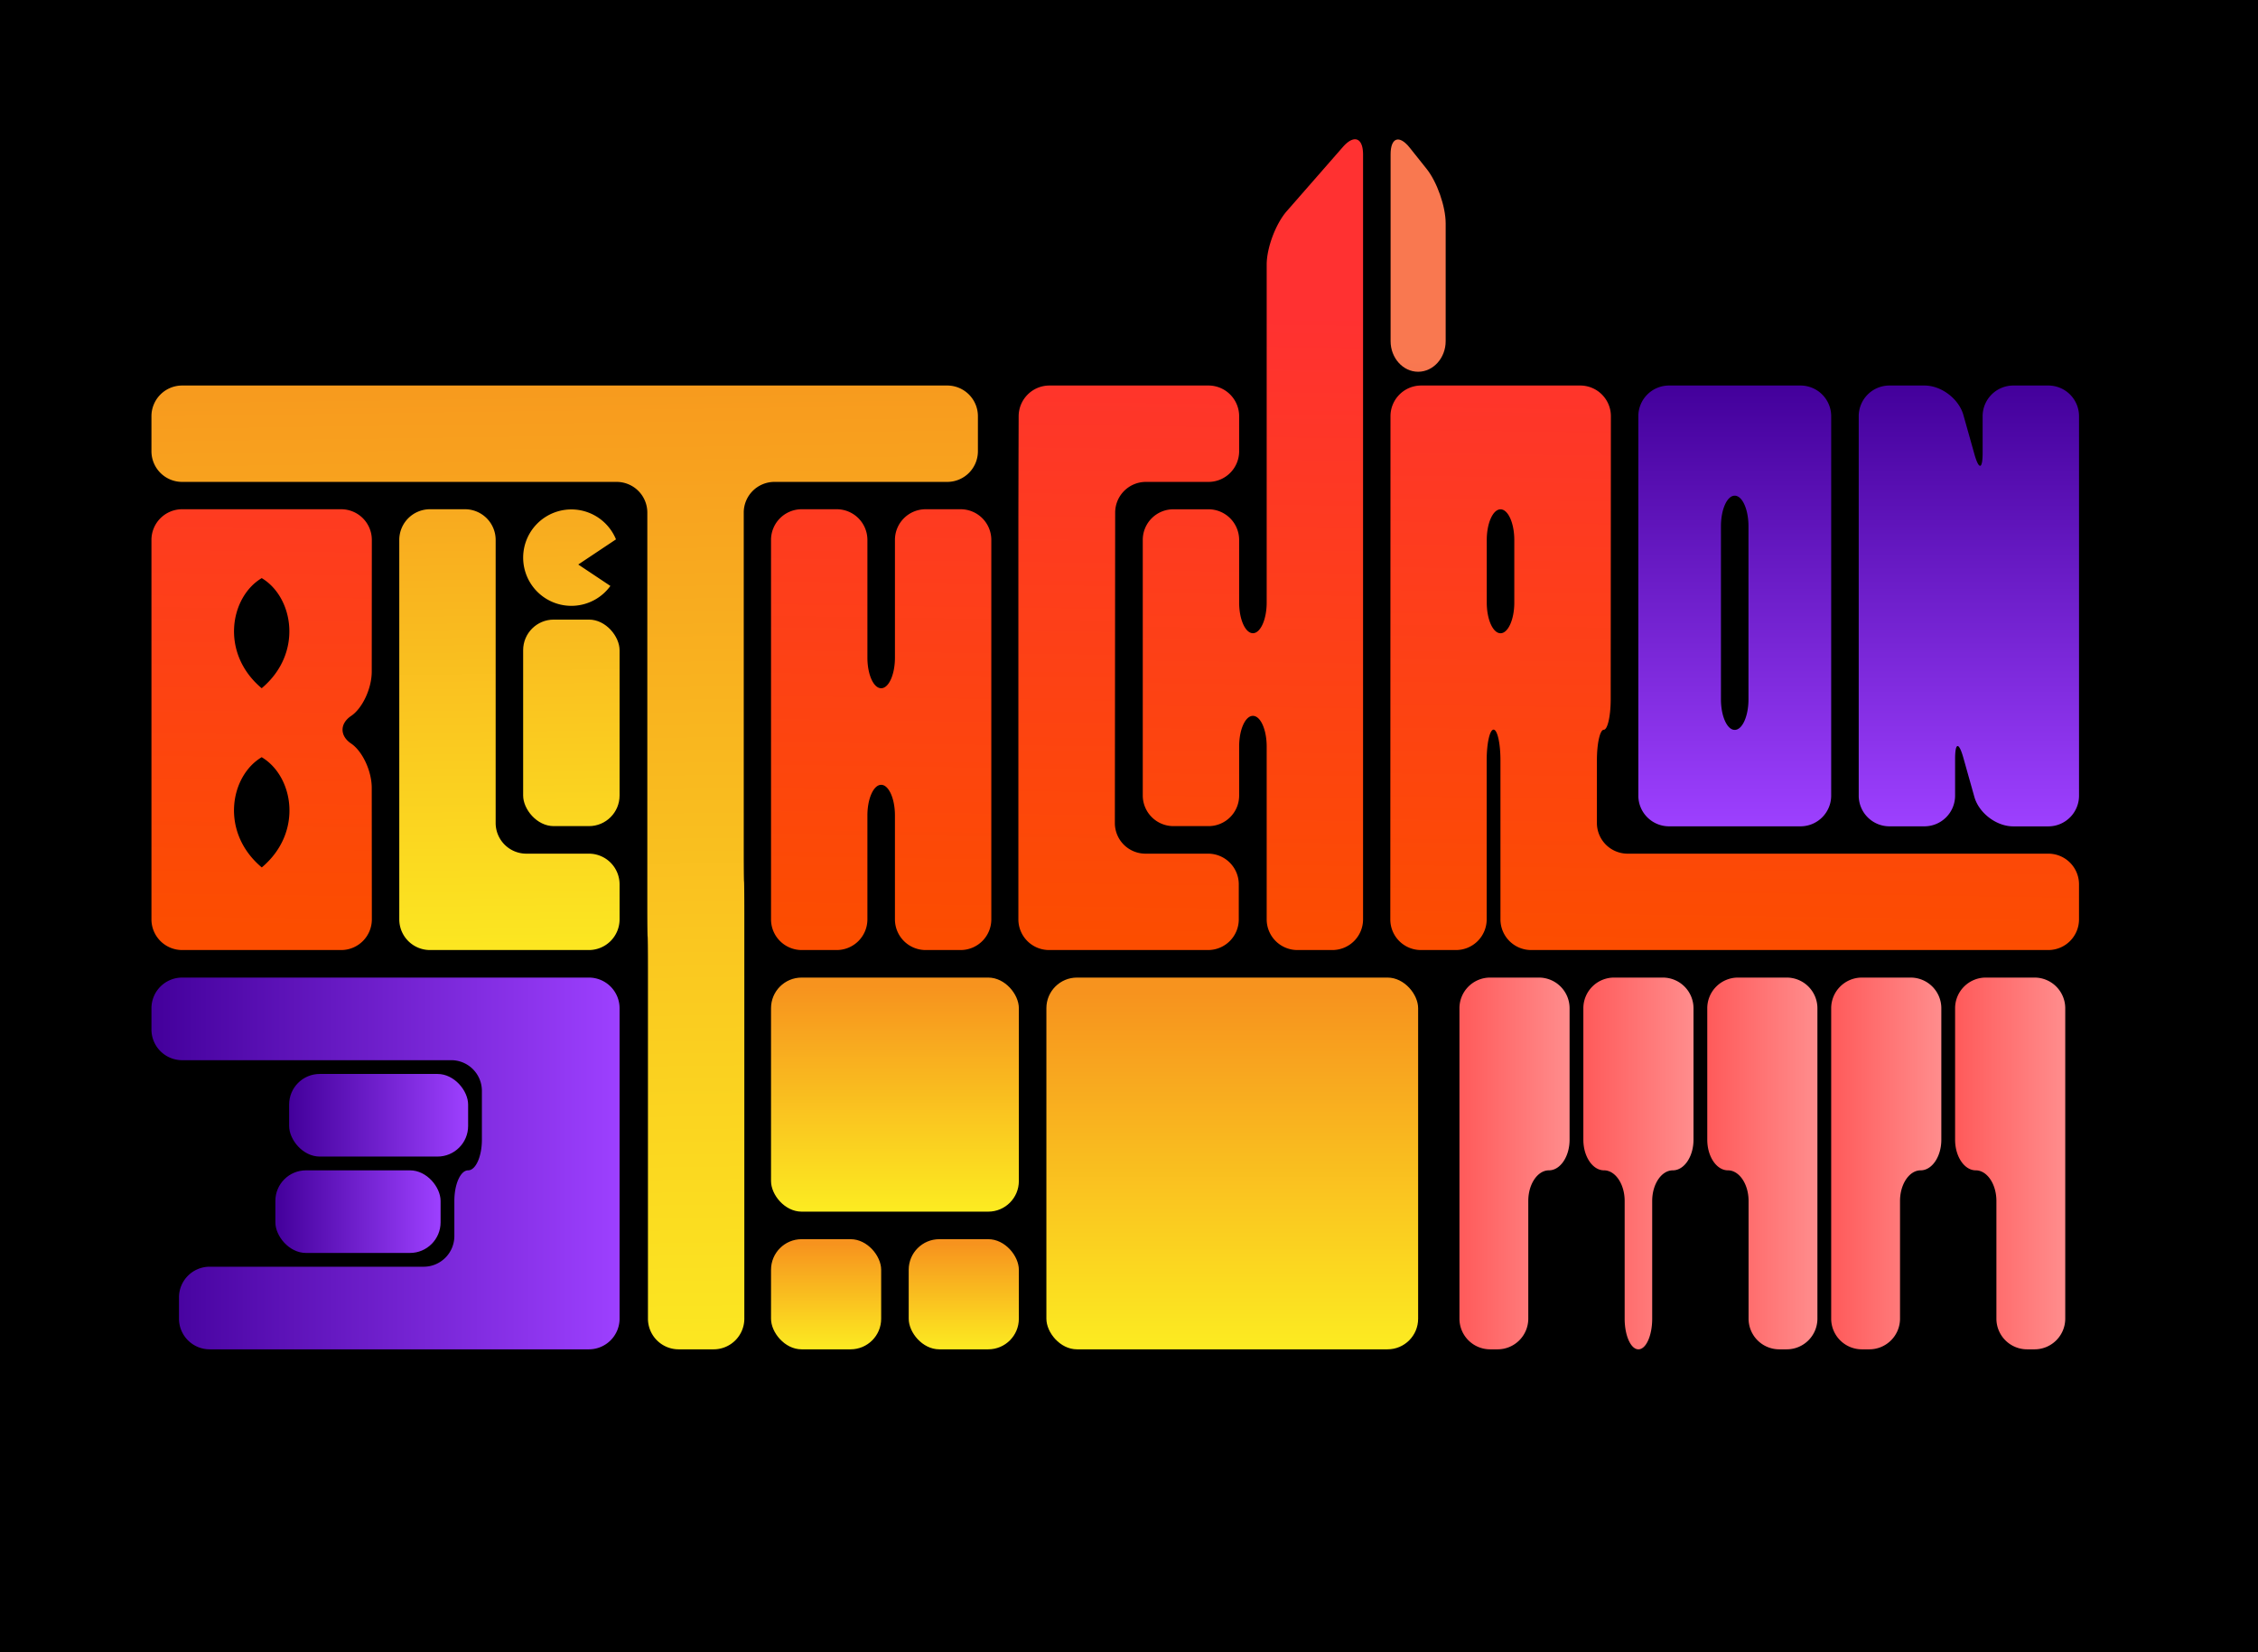 <svg id="Layer_1" data-name="Layer 1" xmlns="http://www.w3.org/2000/svg" xmlns:xlink="http://www.w3.org/1999/xlink" viewBox="0 0 1476 1080"><defs><style>.cls-1{fill:url(#linear-gradient);}.cls-2{fill:url(#linear-gradient-2);}.cls-3{fill:url(#linear-gradient-3);}.cls-4{fill:url(#linear-gradient-4);}.cls-5{fill:url(#linear-gradient-5);}.cls-6{fill:url(#linear-gradient-6);}.cls-7{fill:url(#linear-gradient-7);}.cls-8{fill:url(#linear-gradient-8);}.cls-9{fill:url(#linear-gradient-9);}.cls-10{fill:url(#linear-gradient-10);}.cls-11{fill:url(#linear-gradient-11);}.cls-12{fill:url(#linear-gradient-12);}.cls-13{fill:url(#linear-gradient-13);}.cls-14{fill:url(#linear-gradient-14);}.cls-15{fill:url(#linear-gradient-15);}.cls-16{fill:url(#linear-gradient-16);}.cls-17{fill:url(#linear-gradient-17);}.cls-18{fill:url(#linear-gradient-18);}.cls-19{fill:url(#linear-gradient-19);}.cls-20{fill:url(#linear-gradient-20);}.cls-21{fill:url(#linear-gradient-21);}.cls-22{fill:url(#linear-gradient-22);}.cls-23{fill:url(#linear-gradient-23);}.cls-24{fill:url(#linear-gradient-24);}</style><linearGradient id="linear-gradient" x1="1430.97" y1="351" x2="1430.97" y2="639.13" gradientUnits="userSpaceOnUse"><stop offset="0" stop-color="#43009b"/><stop offset="1" stop-color="#9d40ff"/></linearGradient><linearGradient id="linear-gradient-2" x1="1277.97" y1="351" x2="1277.97" y2="639.13" xlink:href="#linear-gradient"/><linearGradient id="linear-gradient-3" x1="511.82" y1="288.98" x2="522.26" y2="1040.42" gradientUnits="userSpaceOnUse"><stop offset="0" stop-color="#f7931e"/><stop offset="1" stop-color="#fcee21"/></linearGradient><linearGradient id="linear-gradient-4" x1="370.2" y1="236.01" x2="375.81" y2="639.57" xlink:href="#linear-gradient-3"/><linearGradient id="linear-gradient-5" x1="471.93" y1="323.53" x2="477.93" y2="755.14" xlink:href="#linear-gradient-3"/><linearGradient id="linear-gradient-6" x1="1070.64" y1="334.52" x2="1069.23" y2="626.75" gradientUnits="userSpaceOnUse"><stop offset="0" stop-color="#f97850"/><stop offset="0.65" stop-color="#d34038"/><stop offset="1" stop-color="#c1272d"/></linearGradient><linearGradient id="linear-gradient-7" x1="1281.32" y1="300.74" x2="1275.33" y2="720.1" gradientUnits="userSpaceOnUse"><stop offset="0" stop-color="#ff3131"/><stop offset="1" stop-color="#fc4d00"/></linearGradient><linearGradient id="linear-gradient-8" x1="966.86" y1="303.76" x2="960.97" y2="715.68" xlink:href="#linear-gradient-7"/><linearGradient id="linear-gradient-9" x1="885.25" y1="295.09" x2="879.26" y2="714.44" xlink:href="#linear-gradient-7"/><linearGradient id="linear-gradient-10" x1="724.08" y1="292.97" x2="718.09" y2="712.15" xlink:href="#linear-gradient-7"/><linearGradient id="linear-gradient-11" x1="319.15" y1="287.2" x2="313.16" y2="706.38" xlink:href="#linear-gradient-7"/><linearGradient id="linear-gradient-12" x1="180" y1="792" x2="288" y2="792" xlink:href="#linear-gradient"/><linearGradient id="linear-gradient-13" x1="189" y1="729" x2="306" y2="729" xlink:href="#linear-gradient"/><linearGradient id="linear-gradient-14" x1="243" y1="859.5" x2="549" y2="859.5" xlink:href="#linear-gradient"/><linearGradient id="linear-gradient-15" x1="805.5" y1="649.1" x2="805.5" y2="889.09" gradientUnits="userSpaceOnUse"><stop offset="0" stop-color="#f7931e"/><stop offset="1" stop-color="#fcee21"/></linearGradient><linearGradient id="linear-gradient-16" x1="585" y1="645.36" x2="585" y2="796.46" xlink:href="#linear-gradient-15"/><linearGradient id="linear-gradient-17" x1="540" y1="812.99" x2="540" y2="884.1" xlink:href="#linear-gradient-15"/><linearGradient id="linear-gradient-18" x1="630" y1="812.99" x2="630" y2="884.1" xlink:href="#linear-gradient-15"/><linearGradient id="linear-gradient-19" x1="1098" y1="859.5" x2="1170" y2="859.5" gradientUnits="userSpaceOnUse"><stop offset="0" stop-color="#ff5a5a"/><stop offset="1" stop-color="#ff8d8d"/></linearGradient><linearGradient id="linear-gradient-20" x1="1260" x2="1332" xlink:href="#linear-gradient-19"/><linearGradient id="linear-gradient-21" x1="1179" x2="1251" xlink:href="#linear-gradient-19"/><linearGradient id="linear-gradient-22" x1="1422" x2="1494" xlink:href="#linear-gradient-19"/><linearGradient id="linear-gradient-23" x1="1341" x2="1413" xlink:href="#linear-gradient-19"/><linearGradient id="linear-gradient-24" x1="514.45" y1="322.81" x2="520.45" y2="754.85" xlink:href="#linear-gradient-3"/></defs><title>logo graphic</title><rect width="1476" height="1080"/><path class="cls-1" d="M1460,351a20.06,20.06,0,0,0-20,20v24c0,11-2.44,11.34-5.41.75l-7.18-25.53C1424.4,359.66,1413,351,1402,351h-23a20.06,20.06,0,0,0-20,20V619.13a20.06,20.06,0,0,0,20,20h23a20.06,20.06,0,0,0,20-20v-24c0-11,2.44-11.33,5.42-.74l7.18,25.52c3,10.59,14.41,19.25,25.41,19.25h23a20.06,20.06,0,0,0,20-20V371a20.06,20.06,0,0,0-20-20Z" transform="translate(-144 -99)"/><path class="cls-2" d="M1234.94,351a20.06,20.06,0,0,0-20,20V619.13a20.06,20.06,0,0,0,20,20H1321a20.06,20.06,0,0,0,20-20V371a20.06,20.06,0,0,0-20-20Zm52,205.1c0,11-4,20-9,20s-9-9-9-20V443c0-11,4-20,9-20s9,9,9,20Z" transform="translate(-144 -99)"/><path class="cls-3" d="M763.24,414a20.06,20.06,0,0,0,20-20V371a20.06,20.06,0,0,0-20-20H263a20.06,20.06,0,0,0-20,20v23a20.06,20.06,0,0,0,20,20l284.14,0a20.06,20.06,0,0,1,20,20V691.17c0,11,.09,20,.2,20s.21,9,.21,20V961a20.06,20.06,0,0,0,20,20h23a20.06,20.06,0,0,0,20-20V695.17c0-11-.09-20-.19-20s-.19-9-.19-20V434a20.06,20.06,0,0,1,20-20Z" transform="translate(-144 -99)"/><rect class="cls-4" x="341.97" y="405" width="63.03" height="135" rx="20"/><path class="cls-5" d="M488,657a20.06,20.06,0,0,1-20-20V451.87a20.06,20.06,0,0,0-20-20H425a20.06,20.06,0,0,0-20,20V700a20.06,20.06,0,0,0,20,20H529a20.06,20.06,0,0,0,20-20V677a20.06,20.06,0,0,0-20-20Z" transform="translate(-144 -99)"/><path class="cls-6" d="M1089,322c0,11-8.1,20-18,20s-18-9-18-20V199.92c0-11,5.63-13,12.5-4.38l11,13.79C1083.38,217.92,1089,234,1089,245Z" transform="translate(-144 -99)"/><path class="cls-7" d="M1207.86,657a20.06,20.06,0,0,1-20-20v-41c0-11,2-20,4.5-20s4.51-9,4.52-20L1197,371a20.05,20.05,0,0,0-20-20H1072.93a20.06,20.06,0,0,0-20,20l-.12,329a20,20,0,0,0,20,20h23a20.06,20.06,0,0,0,20-20V595.93c0-11,2-20,4.5-20s4.5,9,4.5,20V700a20.06,20.06,0,0,0,20,20H1483a20.06,20.06,0,0,0,20-20V677a20.06,20.06,0,0,0-20-20Zm-74-164.07c0,11-4.06,20-9,20s-9-9-9-20v-41c0-11,4.05-20,9-20s9,9,9,20Z" transform="translate(-144 -99)"/><path class="cls-8" d="M985.14,237C977.9,245.26,972,261,972,272V492.9c0,11-4.05,20-9,20s-9-9-9-20v-41a20.06,20.06,0,0,0-20-20h-23a20,20,0,0,0-20,20L891,619a20.06,20.06,0,0,0,20,20h23a20,20,0,0,0,20-20l0-32.07c0-11,4-20,9-20s9,9,9,20V700a20.06,20.06,0,0,0,20,20h23a20.06,20.06,0,0,0,20-20V200c0-11-5.93-13.23-13.17-4.95Z" transform="translate(-144 -99)"/><path class="cls-9" d="M934,414a20.06,20.06,0,0,0,20-20V371a20.06,20.06,0,0,0-20-20H829.93a20.13,20.13,0,0,0-20.06,20l-.11,31.86c0,11-.07,29-.07,40V700a20.06,20.06,0,0,0,20,20H933.76a20.06,20.06,0,0,0,20-20V677a20.06,20.06,0,0,0-20-20h-41a20,20,0,0,1-20-20l.2-203a20.08,20.08,0,0,1,20-20Z" transform="translate(-144 -99)"/><path class="cls-10" d="M749,431.87a20.06,20.06,0,0,0-20,20v77c0,11-4,20-9,20s-9-9-9-20v-77a20.06,20.06,0,0,0-20-20H668a20.06,20.06,0,0,0-20,20V700a20.06,20.06,0,0,0,20,20h23a20.06,20.06,0,0,0,20-20V632c0-11,4.05-20,9-20s9,9,9,20v68a20.06,20.06,0,0,0,20,20h23a20.06,20.06,0,0,0,20-20V451.87a20.06,20.06,0,0,0-20-20Z" transform="translate(-144 -99)"/><path class="cls-11" d="M387.06,451.87a20.05,20.05,0,0,0-20-20H263a20.06,20.06,0,0,0-20,20V700a20.06,20.06,0,0,0,20,20H367.07a20.05,20.05,0,0,0,20-20L387,614c0-11-6.08-24-13.51-29s-7.43-13,0-18S387,549,387,538Zm-72,25c20.67,12.34,27.34,49,0,72C287.73,525.91,294.4,489.23,315.08,476.89Zm0,189.08c-27.35-23-20.68-59.69,0-72C335.8,606.28,342.47,643,315.12,666Z" transform="translate(-144 -99)"/><rect class="cls-12" x="180" y="765" width="108" height="54" rx="20"/><rect class="cls-13" x="189" y="702" width="117" height="54" rx="20"/><path class="cls-14" d="M243,772a20.06,20.06,0,0,0,20,20H439a20.06,20.06,0,0,1,20,20v32c0,11-4.05,20-9,20s-9,9-9,20v23a20.06,20.06,0,0,1-20,20H281a20.06,20.06,0,0,0-20,20v14a20.06,20.06,0,0,0,20,20H529a20.06,20.06,0,0,0,20-20V758a20.06,20.06,0,0,0-20-20H263a20.06,20.06,0,0,0-20,20Z" transform="translate(-144 -99)"/><rect class="cls-15" x="684" y="639" width="243" height="243" rx="20"/><rect class="cls-16" x="504" y="639" width="162" height="153" rx="20"/><rect class="cls-17" x="504" y="810" width="72" height="72" rx="20"/><rect class="cls-18" x="594" y="810" width="72" height="72" rx="20"/><path class="cls-19" d="M1156.5,864c7.42,0,13.5-9,13.5-20V758a20.06,20.06,0,0,0-20-20h-32a20.06,20.06,0,0,0-20,20V961a20.06,20.06,0,0,0,20,20h5a20.06,20.06,0,0,0,20-20V884C1143,873,1149.08,864,1156.5,864Z" transform="translate(-144 -99)"/><path class="cls-20" d="M1280,738a20.06,20.06,0,0,0-20,20v86c0,11,6.08,20,13.5,20s13.5,9,13.5,20v77a20.06,20.06,0,0,0,20,20h5a20.06,20.06,0,0,0,20-20V758a20.06,20.06,0,0,0-20-20Z" transform="translate(-144 -99)"/><path class="cls-21" d="M1237.5,864c7.42,0,13.5-9,13.5-20V758a20.06,20.06,0,0,0-20-20h-32a20.06,20.06,0,0,0-20,20v86c0,11,6.08,20,13.5,20s13.5,9,13.5,20v77c0,11,4,20,9,20s9-9,9-20V884C1224,873,1230.08,864,1237.5,864Z" transform="translate(-144 -99)"/><path class="cls-22" d="M1442,738a20.06,20.06,0,0,0-20,20v86c0,11,6.08,20,13.5,20s13.5,9,13.5,20v77a20.06,20.06,0,0,0,20,20h5a20.06,20.06,0,0,0,20-20V758a20.06,20.06,0,0,0-20-20Z" transform="translate(-144 -99)"/><path class="cls-23" d="M1399.5,864c7.42,0,13.5-9,13.5-20V758a20.06,20.06,0,0,0-20-20h-32a20.06,20.06,0,0,0-20,20V961a20.06,20.06,0,0,0,20,20h5a20.06,20.06,0,0,0,20-20V884C1386,873,1392.08,864,1399.5,864Z" transform="translate(-144 -99)"/><path class="cls-24" d="M522,468l24.65-16.44A31.51,31.51,0,1,0,543,482Z" transform="translate(-144 -99)"/></svg>